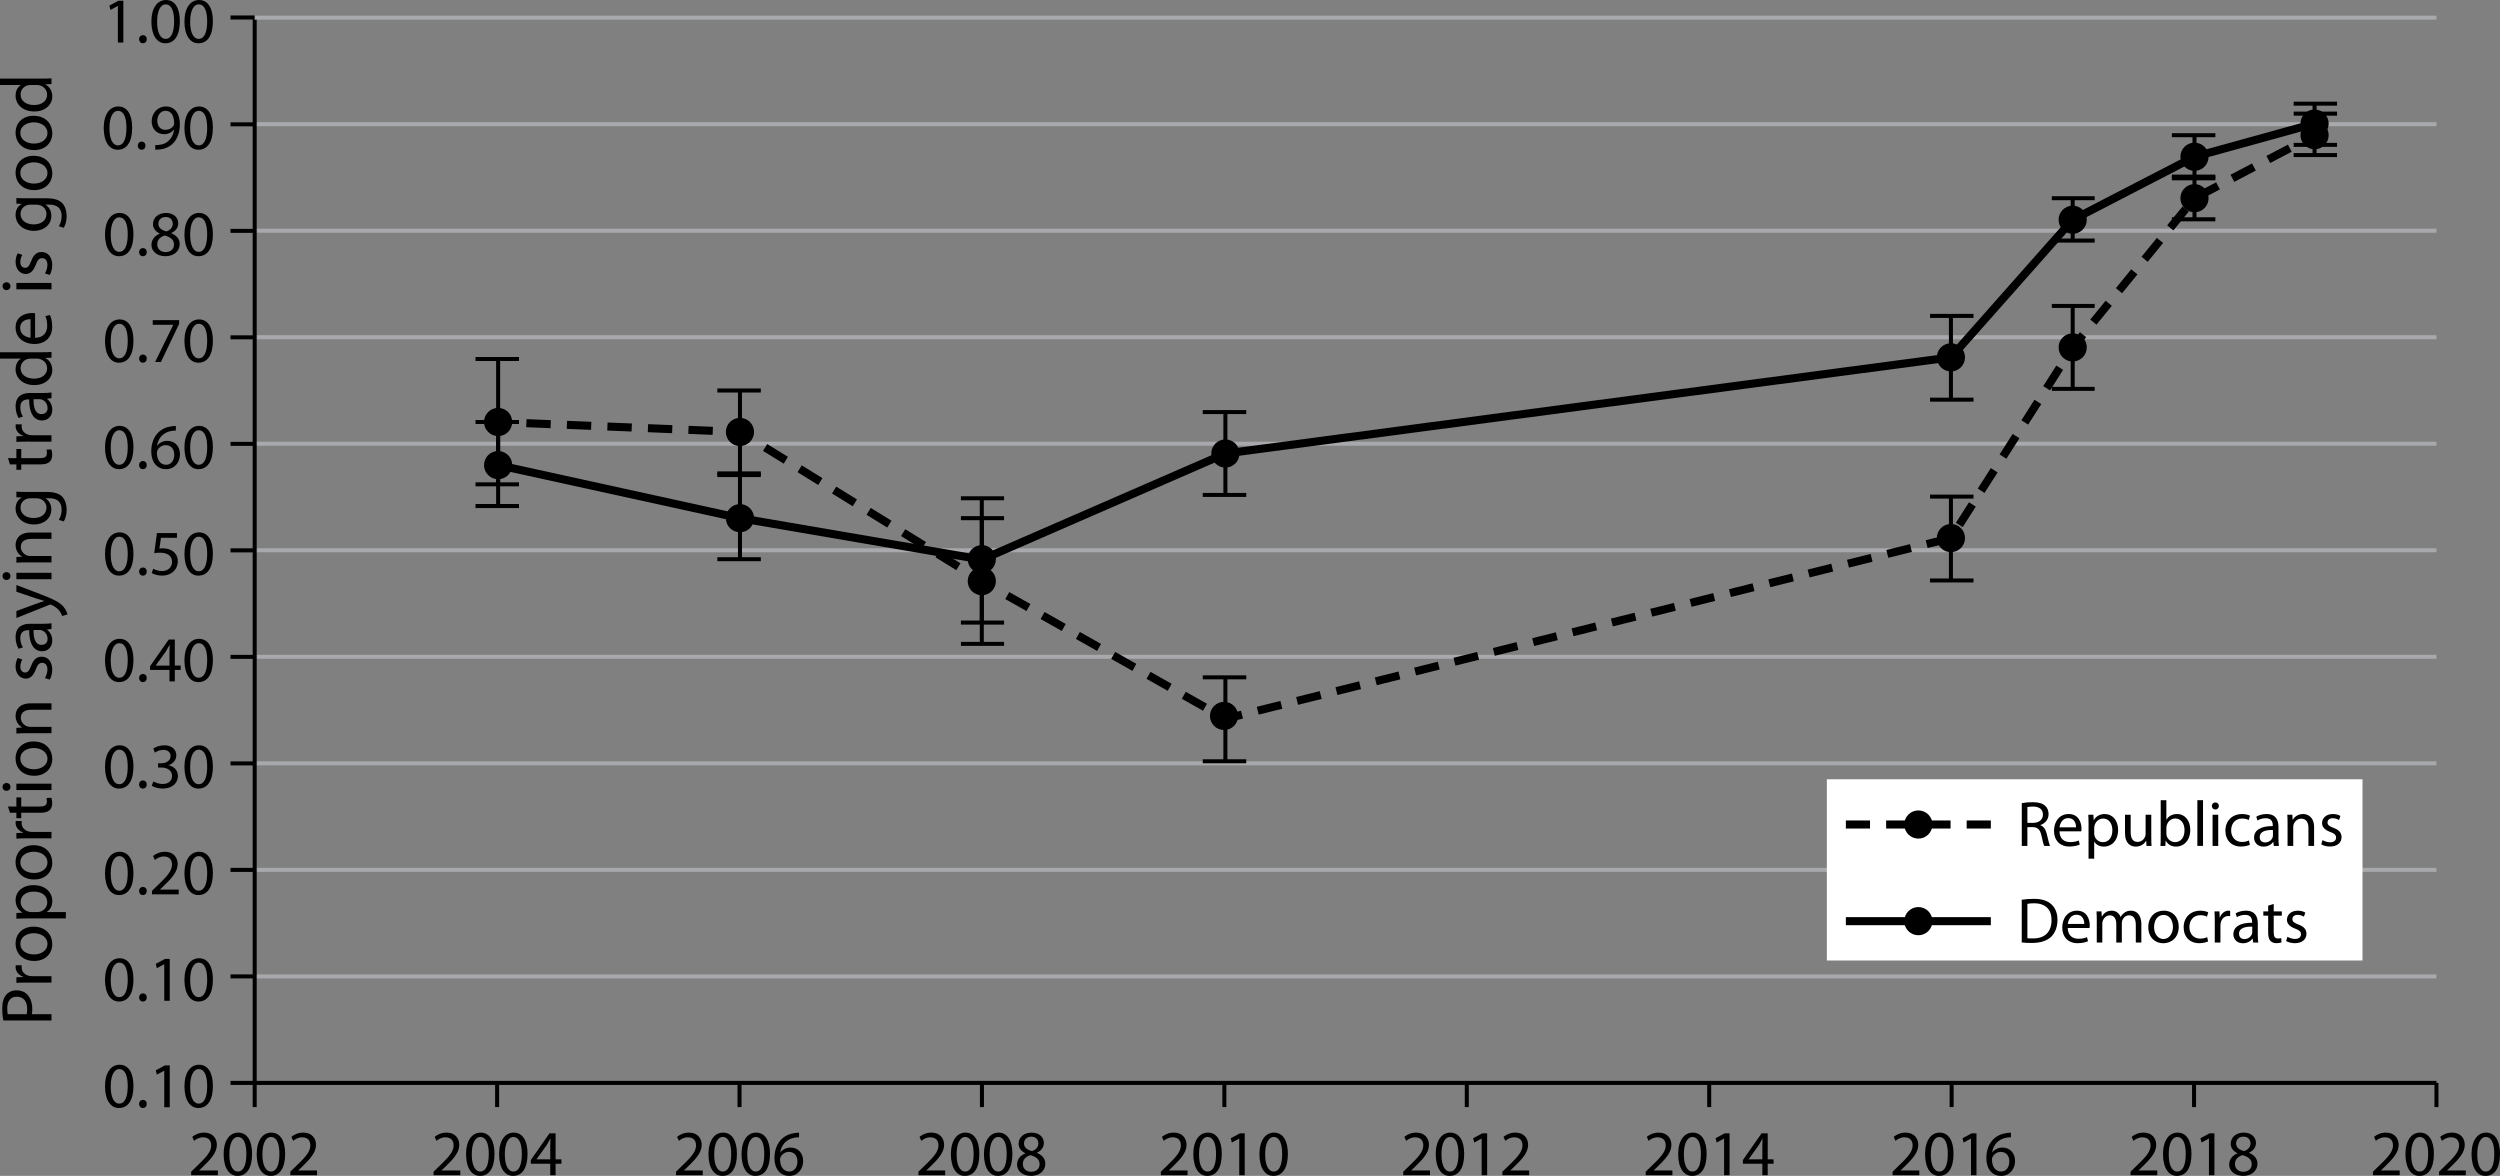 <svg xmlns="http://www.w3.org/2000/svg" xmlns:xlink="http://www.w3.org/1999/xlink" version="1.1" x="0px" y="0px" width="310.41px" height="146.003px" viewBox="0 0 310.41 146.003" enable-background="new 0 0 310.41 146.003" xml:space="preserve">
<rect x="0" y="0" width="310.41" height="146.003" fill="#808080" stroke="none"/>
<g id="wide" display="none">
</g>
<g id="text_column">
</g>
<g id="art">
	
		<line fill="none" stroke="#A7A9AC" stroke-width="0.5" stroke-linejoin="round" stroke-miterlimit="10" x1="31.546" y1="108.005" x2="302.521" y2="108.005"/>
	<rect x="226.829" y="96.759" fill="#FFFFFF" width="66.508" height="22.5"/>
	<g>
		<path d="M0.405,126.707c-0.072-0.378-0.126-0.873-0.126-1.503c0-0.774,0.18-1.342,0.504-1.702    c0.288-0.332,0.729-0.539,1.261-0.539c0.549,0,0.981,0.162,1.296,0.477c0.441,0.414,0.666,1.09,0.666,1.854    c0,0.233-0.009,0.45-0.054,0.63h2.44v0.783H0.405z M3.313,125.924c0.045-0.171,0.063-0.387,0.063-0.648    c0-0.945-0.459-1.521-1.287-1.521c-0.801,0-1.188,0.568-1.188,1.432c0,0.342,0.027,0.604,0.063,0.738H3.313z"/>
		<path d="M3.394,122c-0.513,0-0.954,0.01-1.359,0.037v-0.693l0.855-0.037v-0.026c-0.585-0.198-0.955-0.685-0.955-1.216    c0-0.08,0.009-0.144,0.018-0.216h0.748c-0.009,0.081-0.018,0.162-0.018,0.271c0,0.559,0.423,0.954,1.008,1.062    c0.117,0.018,0.243,0.027,0.369,0.027h2.332V122H3.394z"/>
		<path d="M6.491,117.23c0,1.17-0.864,2.088-2.242,2.088c-1.458,0-2.314-0.963-2.314-2.16c0-1.252,0.91-2.098,2.233-2.098    c1.621,0,2.323,1.125,2.323,2.16V117.23z M5.897,117.193c0-0.756-0.711-1.322-1.702-1.322c-0.738,0-1.666,0.369-1.666,1.305    c0,0.928,0.864,1.332,1.693,1.332c0.954,0,1.674-0.539,1.674-1.305V117.193z"/>
		<path d="M3.457,114.035c-0.558,0-1.008,0.01-1.422,0.037v-0.712l0.748-0.045v-0.019c-0.541-0.314-0.847-0.837-0.847-1.539    c0-1.062,0.892-1.854,2.215-1.854c1.566,0,2.341,0.964,2.341,1.98c0,0.585-0.252,1.081-0.684,1.342v0.019h2.368v0.791H3.457z     M4.619,113.244c0.108,0,0.225-0.01,0.324-0.037c0.549-0.135,0.927-0.621,0.927-1.179c0-0.837-0.685-1.323-1.684-1.323    c-0.874,0-1.621,0.449-1.621,1.287c0,0.54,0.378,1.053,0.981,1.206c0.099,0.019,0.216,0.046,0.315,0.046H4.619z"/>
		<path d="M6.491,107.114c0,1.171-0.864,2.089-2.242,2.089c-1.458,0-2.314-0.963-2.314-2.161c0-1.251,0.91-2.098,2.233-2.098    c1.621,0,2.323,1.126,2.323,2.161V107.114z M5.897,107.078c0-0.756-0.711-1.323-1.702-1.323c-0.738,0-1.666,0.369-1.666,1.306    c0,0.927,0.864,1.332,1.693,1.332c0.954,0,1.674-0.54,1.674-1.305V107.078z"/>
		<path d="M3.394,104.091c-0.513,0-0.954,0.009-1.359,0.036v-0.693l0.855-0.036v-0.027c-0.585-0.198-0.955-0.684-0.955-1.215    c0-0.081,0.009-0.144,0.018-0.216h0.748c-0.009,0.081-0.018,0.162-0.018,0.27c0,0.558,0.423,0.954,1.008,1.062    c0.117,0.018,0.243,0.027,0.369,0.027h2.332v0.792H3.394z"/>
		<path d="M0.99,100.14h1.044v-1.134h0.604v1.134h2.34c0.541,0,0.846-0.153,0.846-0.594c0-0.216-0.018-0.342-0.054-0.459    l0.603-0.036c0.054,0.153,0.108,0.396,0.108,0.702c0,0.369-0.126,0.666-0.333,0.855c-0.243,0.216-0.63,0.306-1.143,0.306H2.638    v0.675H2.035v-0.675H1.233L0.99,100.14z"/>
		<path d="M1.296,97.719c0,0.288-0.225,0.477-0.486,0.477c-0.279,0-0.495-0.198-0.495-0.495c0-0.288,0.216-0.486,0.495-0.486    c0.261,0,0.486,0.189,0.486,0.495V97.719z M6.392,98.097H2.035v-0.792h4.357V98.097z"/>
		<path d="M6.491,94.235c0,1.17-0.864,2.088-2.242,2.088c-1.458,0-2.314-0.963-2.314-2.161c0-1.251,0.91-2.098,2.233-2.098    c1.621,0,2.323,1.125,2.323,2.161V94.235z M5.897,94.199c0-0.756-0.711-1.323-1.702-1.323c-0.738,0-1.666,0.369-1.666,1.305    c0,0.927,0.864,1.333,1.693,1.333c0.954,0,1.674-0.54,1.674-1.305V94.199z"/>
		<path d="M3.214,91.041c-0.459,0-0.819,0.009-1.18,0.036v-0.702l0.711-0.045v-0.018c-0.405-0.216-0.811-0.72-0.811-1.44    c0-0.604,0.36-1.54,1.855-1.54h2.602v0.792H3.88c-0.702,0-1.296,0.261-1.296,1.008c0,0.513,0.369,0.918,0.81,1.062    c0.099,0.036,0.243,0.054,0.369,0.054h2.629v0.792H3.214z"/>
		<path d="M5.582,84.192c0.144-0.243,0.306-0.657,0.306-1.053c0-0.567-0.279-0.837-0.648-0.837c-0.378,0-0.576,0.225-0.792,0.801    c-0.288,0.792-0.72,1.162-1.233,1.162c-0.703,0-1.279-0.576-1.279-1.503c0-0.441,0.117-0.828,0.271-1.062l0.567,0.189    c-0.099,0.171-0.252,0.486-0.252,0.892c0,0.468,0.27,0.72,0.594,0.72c0.36,0,0.522-0.252,0.747-0.819    c0.279-0.747,0.657-1.144,1.306-1.144c0.774,0,1.314,0.604,1.314,1.621c0,0.477-0.126,0.918-0.306,1.224L5.582,84.192z"/>
		<path d="M5.348,77.45c0.378,0,0.748-0.018,1.044-0.063v0.711L5.843,78.17v0.027c0.342,0.234,0.648,0.711,0.648,1.333    c0,0.882-0.621,1.333-1.251,1.333c-1.053,0-1.629-0.937-1.621-2.62h-0.09c-0.36,0-1.018,0.099-1.008,0.99    c0,0.415,0.117,0.837,0.324,1.144l-0.531,0.18c-0.225-0.36-0.378-0.891-0.378-1.44c0-1.341,0.91-1.666,1.783-1.666H5.348z     M4.168,78.225C4.15,79.089,4.304,80.07,5.15,80.07c0.522,0,0.756-0.342,0.756-0.738c0-0.576-0.36-0.945-0.729-1.071    c-0.081-0.027-0.171-0.036-0.252-0.036H4.168z"/>
		<path d="M2.035,75.867l2.575-0.945c0.288-0.108,0.63-0.216,0.892-0.288v-0.018c-0.261-0.081-0.594-0.171-0.909-0.279l-2.557-0.864    v-0.837l3.106,1.188c1.495,0.567,2.251,0.954,2.728,1.494c0.333,0.396,0.468,0.774,0.504,0.973l-0.657,0.198    c-0.063-0.198-0.189-0.459-0.387-0.693c-0.171-0.216-0.477-0.478-0.882-0.667c-0.081-0.036-0.144-0.063-0.189-0.063    c-0.045,0-0.108,0.018-0.207,0.063l-4.015,1.603V75.867z"/>
		<path d="M1.296,71.538c0,0.288-0.225,0.477-0.486,0.477c-0.279,0-0.495-0.198-0.495-0.495c0-0.288,0.216-0.486,0.495-0.486    c0.261,0,0.486,0.189,0.486,0.495V71.538z M6.392,71.916H2.035v-0.792h4.357V71.916z"/>
		<path d="M3.214,69.828c-0.459,0-0.819,0.009-1.18,0.036v-0.702l0.711-0.045v-0.018c-0.405-0.216-0.811-0.72-0.811-1.44    c0-0.604,0.36-1.54,1.855-1.54h2.602v0.792H3.88c-0.702,0-1.296,0.261-1.296,1.008c0,0.513,0.369,0.918,0.81,1.062    c0.099,0.036,0.243,0.054,0.369,0.054h2.629v0.792H3.214z"/>
		<path d="M5.753,61.079c1.008,0,1.611,0.207,1.999,0.621c0.387,0.432,0.522,1.044,0.522,1.594c0,0.522-0.126,1.098-0.36,1.449    l-0.612-0.198c0.189-0.288,0.351-0.738,0.351-1.278c0-0.81-0.423-1.404-1.53-1.404H5.645v0.018    c0.405,0.234,0.729,0.711,0.729,1.386c0,1.081-0.918,1.854-2.134,1.854c-1.476,0-2.305-0.963-2.305-1.971    c0-0.756,0.387-1.162,0.756-1.36v-0.018l-0.657-0.027v-0.702c0.306,0.027,0.667,0.036,1.188,0.036H5.753z M3.745,61.871    c-0.126,0-0.243,0.009-0.351,0.045c-0.468,0.144-0.846,0.522-0.846,1.107c0,0.756,0.639,1.296,1.657,1.296    c0.846,0,1.566-0.441,1.566-1.287c0-0.495-0.306-0.937-0.819-1.098c-0.126-0.045-0.279-0.063-0.423-0.063H3.745z"/>
		<path d="M0.99,56.886h1.044v-1.134h0.604v1.134h2.34c0.541,0,0.846-0.153,0.846-0.594c0-0.216-0.018-0.342-0.054-0.459    l0.603-0.036c0.054,0.153,0.108,0.396,0.108,0.702c0,0.369-0.126,0.666-0.333,0.855c-0.243,0.216-0.63,0.306-1.143,0.306H2.638    v0.675H2.035V57.66H1.233L0.99,56.886z"/>
		<path d="M3.394,54.834c-0.513,0-0.954,0.009-1.359,0.036v-0.693l0.855-0.036v-0.027c-0.585-0.198-0.955-0.684-0.955-1.215    c0-0.081,0.009-0.144,0.018-0.216h0.748c-0.009,0.081-0.018,0.162-0.018,0.271c0,0.558,0.423,0.954,1.008,1.062    c0.117,0.018,0.243,0.027,0.369,0.027h2.332v0.792H3.394z"/>
		<path d="M5.348,48.795c0.378,0,0.748-0.018,1.044-0.063v0.711l-0.549,0.072v0.027c0.342,0.234,0.648,0.711,0.648,1.333    c0,0.882-0.621,1.333-1.251,1.333c-1.053,0-1.629-0.937-1.621-2.62h-0.09c-0.36,0-1.018,0.099-1.008,0.99    c0,0.415,0.117,0.837,0.324,1.144l-0.531,0.18c-0.225-0.36-0.378-0.891-0.378-1.44c0-1.341,0.91-1.666,1.783-1.666H5.348z     M4.168,49.569c-0.018,0.864,0.135,1.845,0.981,1.845c0.522,0,0.756-0.342,0.756-0.738c0-0.576-0.36-0.945-0.729-1.071    c-0.081-0.027-0.171-0.036-0.252-0.036H4.168z"/>
		<path d="M0,43.736h5.267c0.387,0,0.829-0.009,1.125-0.036v0.711l-0.756,0.036v0.018c0.486,0.243,0.855,0.765,0.855,1.476    c0,1.054-0.892,1.873-2.215,1.873c-1.458,0.009-2.341-0.9-2.341-1.954c0-0.675,0.315-1.125,0.657-1.314v-0.018H0V43.736z     M3.808,44.529c-0.108,0-0.234,0.009-0.342,0.036c-0.495,0.117-0.909,0.549-0.909,1.144c0,0.819,0.72,1.305,1.674,1.305    c0.891,0,1.621-0.441,1.621-1.287c0-0.531-0.36-1.018-0.955-1.162c-0.099-0.027-0.207-0.036-0.333-0.036H3.808z"/>
		<path d="M4.357,41.946c1.062-0.018,1.503-0.693,1.503-1.485c0-0.567-0.099-0.918-0.225-1.207l0.567-0.144    c0.126,0.279,0.279,0.766,0.279,1.458c0,1.333-0.891,2.143-2.196,2.143c-1.314,0-2.35-0.783-2.35-2.052    c0-1.423,1.251-1.792,2.053-1.792c0.162,0,0.279,0.009,0.369,0.027V41.946z M3.791,39.633c-0.504-0.009-1.288,0.207-1.288,1.089    c0,0.81,0.738,1.152,1.288,1.215V39.633z"/>
		<path d="M1.296,35.548c0,0.288-0.225,0.477-0.486,0.477c-0.279,0-0.495-0.198-0.495-0.495c0-0.288,0.216-0.486,0.495-0.486    c0.261,0,0.486,0.189,0.486,0.495V35.548z M6.392,35.926H2.035v-0.792h4.357V35.926z"/>
		<path d="M5.582,33.946c0.144-0.243,0.306-0.657,0.306-1.053c0-0.567-0.279-0.837-0.648-0.837c-0.378,0-0.576,0.225-0.792,0.801    c-0.288,0.792-0.72,1.162-1.233,1.162c-0.703,0-1.279-0.576-1.279-1.503c0-0.441,0.117-0.828,0.271-1.062l0.567,0.189    c-0.099,0.171-0.252,0.486-0.252,0.892c0,0.468,0.27,0.72,0.594,0.72c0.36,0,0.522-0.252,0.747-0.819    c0.279-0.747,0.657-1.144,1.306-1.144c0.774,0,1.314,0.604,1.314,1.621c0,0.477-0.126,0.918-0.306,1.224L5.582,33.946z"/>
		<path d="M5.753,24.621c1.008,0,1.611,0.207,1.999,0.621c0.387,0.432,0.522,1.044,0.522,1.594c0,0.522-0.126,1.098-0.36,1.449    l-0.612-0.198c0.189-0.288,0.351-0.738,0.351-1.278c0-0.81-0.423-1.404-1.53-1.404H5.645v0.018    c0.405,0.234,0.729,0.711,0.729,1.386c0,1.081-0.918,1.854-2.134,1.854c-1.476,0-2.305-0.963-2.305-1.971    c0-0.756,0.387-1.162,0.756-1.36v-0.018l-0.657-0.027v-0.702c0.306,0.027,0.667,0.036,1.188,0.036H5.753z M3.745,25.413    c-0.126,0-0.243,0.009-0.351,0.045c-0.468,0.144-0.846,0.522-0.846,1.107c0,0.756,0.639,1.296,1.657,1.296    c0.846,0,1.566-0.441,1.566-1.287c0-0.495-0.306-0.937-0.819-1.098c-0.126-0.045-0.279-0.063-0.423-0.063H3.745z"/>
		<path d="M6.491,21.517c0,1.17-0.864,2.088-2.242,2.088c-1.458,0-2.314-0.963-2.314-2.161c0-1.251,0.91-2.098,2.233-2.098    c1.621,0,2.323,1.125,2.323,2.161V21.517z M5.897,21.48c0-0.756-0.711-1.323-1.702-1.323c-0.738,0-1.666,0.369-1.666,1.305    c0,0.927,0.864,1.333,1.693,1.333c0.954,0,1.674-0.54,1.674-1.305V21.48z"/>
		<path d="M6.491,16.549c0,1.17-0.864,2.088-2.242,2.088c-1.458,0-2.314-0.963-2.314-2.161c0-1.251,0.91-2.098,2.233-2.098    c1.621,0,2.323,1.125,2.323,2.161V16.549z M5.897,16.513c0-0.756-0.711-1.323-1.702-1.323c-0.738,0-1.666,0.369-1.666,1.305    c0,0.927,0.864,1.333,1.693,1.333c0.954,0,1.674-0.54,1.674-1.305V16.513z"/>
		<path d="M0,9.762h5.267c0.387,0,0.829-0.009,1.125-0.036v0.711l-0.756,0.036v0.018c0.486,0.243,0.855,0.765,0.855,1.476    c0,1.054-0.892,1.873-2.215,1.873c-1.458,0.009-2.341-0.9-2.341-1.954c0-0.675,0.315-1.125,0.657-1.314v-0.018H0V9.762z     M3.808,10.554c-0.108,0-0.234,0.009-0.342,0.036c-0.495,0.117-0.909,0.549-0.909,1.144c0,0.819,0.72,1.305,1.674,1.305    c0.891,0,1.621-0.441,1.621-1.287c0-0.531-0.36-1.018-0.955-1.162c-0.099-0.027-0.207-0.036-0.333-0.036H3.808z"/>
	</g>
	
		<line fill="none" stroke="#A7A9AC" stroke-width="0.5" stroke-linejoin="round" stroke-miterlimit="10" x1="31.546" y1="15.418" x2="302.521" y2="15.418"/>
	
		<line fill="none" stroke="#A7A9AC" stroke-width="0.5" stroke-linejoin="round" stroke-miterlimit="10" x1="31.546" y1="28.645" x2="302.521" y2="28.645"/>
	
		<line fill="none" stroke="#A7A9AC" stroke-width="0.5" stroke-linejoin="round" stroke-miterlimit="10" x1="31.546" y1="41.872" x2="302.521" y2="41.872"/>
	
		<line fill="none" stroke="#A7A9AC" stroke-width="0.5" stroke-linejoin="round" stroke-miterlimit="10" x1="31.546" y1="55.098" x2="302.521" y2="55.098"/>
	
		<line fill="none" stroke="#A7A9AC" stroke-width="0.5" stroke-linejoin="round" stroke-miterlimit="10" x1="31.546" y1="68.325" x2="302.521" y2="68.325"/>
	
		<line fill="none" stroke="#A7A9AC" stroke-width="0.5" stroke-linejoin="round" stroke-miterlimit="10" x1="31.546" y1="81.552" x2="302.521" y2="81.552"/>
	
		<line fill="none" stroke="#A7A9AC" stroke-width="0.5" stroke-linejoin="round" stroke-miterlimit="10" x1="31.546" y1="94.778" x2="302.521" y2="94.778"/>
	
		<line fill="none" stroke="#A7A9AC" stroke-width="0.5" stroke-linejoin="round" stroke-miterlimit="10" x1="31.546" y1="121.231" x2="302.521" y2="121.231"/>
	
		<line fill="none" stroke="#000000" stroke-width="0.5" stroke-linejoin="round" stroke-miterlimit="10" x1="31.623" y1="134.458" x2="302.521" y2="134.458"/>
	<g>
		<path d="M14.636,0.744h-0.016l-0.904,0.487l-0.136-0.536l1.135-0.607h0.6v5.197h-0.68V0.744z"/>
		<path d="M17.733,5.373c-0.271,0-0.464-0.216-0.464-0.504c0-0.287,0.2-0.504,0.48-0.504s0.472,0.208,0.472,0.504    c0,0.288-0.192,0.504-0.479,0.504H17.733z"/>
		<path d="M20.524,5.373c-1.015,0-1.711-0.951-1.727-2.671C18.797,0.951,19.557,0,20.612,0c1.087,0,1.719,0.976,1.719,2.631    c0,1.767-0.664,2.742-1.799,2.742H20.524z M20.564,4.829c0.712,0,1.056-0.839,1.056-2.167c0-1.279-0.32-2.118-1.056-2.118    c-0.64,0-1.055,0.815-1.055,2.118c-0.016,1.352,0.4,2.167,1.047,2.167H20.564z"/>
		<path d="M24.628,5.373c-1.016,0-1.711-0.951-1.728-2.671c0-1.751,0.76-2.702,1.815-2.702c1.087,0,1.719,0.976,1.719,2.631    c0,1.767-0.664,2.742-1.799,2.742H24.628z M24.668,4.829c0.712,0,1.056-0.839,1.056-2.167c0-1.279-0.32-2.118-1.056-2.118    c-0.64,0-1.055,0.815-1.055,2.118c-0.016,1.352,0.4,2.167,1.047,2.167H24.668z"/>
		<path d="M14.605,18.593c-1.016,0-1.711-0.951-1.728-2.671c0-1.751,0.76-2.702,1.815-2.702c1.087,0,1.719,0.976,1.719,2.631    c0,1.767-0.664,2.742-1.799,2.742H14.605z M14.645,18.049c0.712,0,1.056-0.839,1.056-2.166c0-1.279-0.32-2.119-1.056-2.119    c-0.64,0-1.055,0.815-1.055,2.119c-0.016,1.351,0.4,2.166,1.047,2.166H14.645z"/>
		<path d="M17.573,18.593c-0.272,0-0.463-0.216-0.463-0.504s0.2-0.504,0.479-0.504s0.472,0.208,0.472,0.504    c0,0.288-0.192,0.504-0.479,0.504H17.573z"/>
		<path d="M19.277,18.009c0.152,0.009,0.328,0,0.568-0.031c0.408-0.048,0.792-0.216,1.087-0.496    c0.344-0.319,0.591-0.768,0.688-1.383h-0.024c-0.288,0.352-0.704,0.56-1.231,0.56c-0.936,0-1.535-0.704-1.535-1.6    c0-0.976,0.72-1.839,1.783-1.839s1.719,0.855,1.719,2.19c0,1.144-0.384,1.943-0.896,2.439c-0.399,0.384-0.951,0.631-1.511,0.695    c-0.256,0.032-0.488,0.048-0.647,0.04V18.009z M20.549,13.756c-0.592,0-1.016,0.527-1.016,1.263c0,0.647,0.392,1.104,1,1.104    c0.472,0,0.839-0.231,1.031-0.544c0.032-0.063,0.056-0.144,0.056-0.256c0.008-0.896-0.328-1.566-1.063-1.566H20.549z"/>
		<path d="M24.628,18.593c-1.016,0-1.711-0.951-1.728-2.671c0-1.751,0.76-2.702,1.815-2.702c1.087,0,1.719,0.976,1.719,2.631    c0,1.767-0.664,2.742-1.799,2.742H24.628z M24.668,18.049c0.712,0,1.056-0.839,1.056-2.166c0-1.279-0.32-2.119-1.056-2.119    c-0.64,0-1.055,0.815-1.055,2.119c-0.016,1.351,0.4,2.166,1.047,2.166H24.668z"/>
		<path d="M14.764,31.813c-1.015,0-1.711-0.951-1.727-2.671c0-1.751,0.759-2.702,1.815-2.702c1.087,0,1.719,0.976,1.719,2.631    c0,1.767-0.664,2.742-1.799,2.742H14.764z M14.804,31.27c0.712,0,1.056-0.839,1.056-2.166c0-1.279-0.32-2.119-1.056-2.119    c-0.64,0-1.055,0.815-1.055,2.119c-0.016,1.351,0.4,2.166,1.047,2.166H14.804z"/>
		<path d="M17.733,31.813c-0.271,0-0.464-0.216-0.464-0.504s0.2-0.504,0.48-0.504s0.472,0.208,0.472,0.504    c0,0.288-0.192,0.504-0.479,0.504H17.733z"/>
		<path d="M20.612,26.44c1.007,0,1.519,0.624,1.519,1.279c0,0.439-0.224,0.92-0.864,1.216v0.023c0.648,0.256,1.047,0.72,1.047,1.344    c0,0.911-0.775,1.511-1.767,1.511c-1.087,0-1.743-0.64-1.743-1.399c0-0.655,0.392-1.127,1.023-1.399v-0.023    c-0.584-0.272-0.832-0.72-0.832-1.167c0-0.824,0.696-1.384,1.607-1.384H20.612z M20.564,31.302c0.632,0,1.04-0.392,1.04-0.928    c0-0.623-0.44-0.936-1.143-1.135c-0.608,0.176-0.936,0.583-0.936,1.079c-0.024,0.52,0.375,0.983,1.031,0.983H20.564z     M20.572,26.944c-0.584,0-0.904,0.384-0.904,0.831c-0.008,0.521,0.392,0.8,0.992,0.96c0.448-0.152,0.792-0.472,0.792-0.943    c0-0.416-0.248-0.848-0.872-0.848H20.572z"/>
		<path d="M24.628,31.813c-1.016,0-1.711-0.951-1.728-2.671c0-1.751,0.76-2.702,1.815-2.702c1.087,0,1.719,0.976,1.719,2.631    c0,1.767-0.664,2.742-1.799,2.742H24.628z M24.668,31.27c0.712,0,1.056-0.839,1.056-2.166c0-1.279-0.32-2.119-1.056-2.119    c-0.64,0-1.055,0.815-1.055,2.119c-0.016,1.351,0.4,2.166,1.047,2.166H24.668z"/>
		<path d="M14.764,45.033c-1.015,0-1.711-0.951-1.727-2.671c0-1.751,0.759-2.702,1.815-2.702c1.087,0,1.719,0.976,1.719,2.631    c0,1.767-0.664,2.742-1.799,2.742H14.764z M14.804,44.489c0.712,0,1.056-0.839,1.056-2.167c0-1.279-0.32-2.118-1.056-2.118    c-0.64,0-1.055,0.815-1.055,2.118c-0.016,1.352,0.4,2.167,1.047,2.167H14.804z"/>
		<path d="M17.733,45.033c-0.271,0-0.464-0.216-0.464-0.504c0-0.287,0.2-0.504,0.48-0.504s0.472,0.208,0.472,0.504    c0,0.288-0.192,0.504-0.479,0.504H17.733z"/>
		<path d="M22.243,39.748v0.464l-2.263,4.733h-0.72l2.247-4.598v-0.016h-2.543v-0.584H22.243z"/>
		<path d="M24.628,45.033c-1.016,0-1.711-0.951-1.728-2.671c0-1.751,0.76-2.702,1.815-2.702c1.087,0,1.719,0.976,1.719,2.631    c0,1.767-0.664,2.742-1.799,2.742H24.628z M24.668,44.489c0.712,0,1.056-0.839,1.056-2.167c0-1.279-0.32-2.118-1.056-2.118    c-0.64,0-1.055,0.815-1.055,2.118c-0.016,1.352,0.4,2.167,1.047,2.167H24.668z"/>
		<path d="M14.764,58.253c-1.015,0-1.711-0.951-1.727-2.671c0-1.751,0.759-2.702,1.815-2.702c1.087,0,1.719,0.976,1.719,2.631    c0,1.767-0.664,2.742-1.799,2.742H14.764z M14.804,57.709c0.712,0,1.056-0.839,1.056-2.166c0-1.279-0.32-2.119-1.056-2.119    c-0.64,0-1.055,0.815-1.055,2.119c-0.016,1.351,0.4,2.166,1.047,2.166H14.804z"/>
		<path d="M17.733,58.253c-0.271,0-0.464-0.216-0.464-0.504s0.2-0.504,0.48-0.504s0.472,0.208,0.472,0.504    c0,0.288-0.192,0.504-0.479,0.504H17.733z"/>
		<path d="M21.835,53.464c-0.144-0.008-0.328,0.008-0.528,0.04c-1.111,0.176-1.687,0.976-1.807,1.839h0.016    c0.248-0.336,0.688-0.607,1.263-0.607c0.92,0,1.567,0.671,1.567,1.679c0,0.959-0.647,1.839-1.735,1.839    c-1.104,0-1.831-0.863-1.831-2.215c0-1.023,0.36-1.831,0.879-2.343c0.432-0.424,1.007-0.688,1.663-0.768    c0.208-0.032,0.384-0.04,0.512-0.04V53.464z M20.628,57.709c0.6,0,1.008-0.504,1.008-1.247s-0.424-1.191-1.072-1.191    c-0.424,0-0.823,0.256-1.015,0.64c-0.04,0.08-0.072,0.176-0.072,0.304c0.008,0.855,0.408,1.495,1.144,1.495H20.628z"/>
		<path d="M24.628,58.253c-1.016,0-1.711-0.951-1.728-2.671c0-1.751,0.76-2.702,1.815-2.702c1.087,0,1.719,0.976,1.719,2.631    c0,1.767-0.664,2.742-1.799,2.742H24.628z M24.668,57.709c0.712,0,1.056-0.839,1.056-2.166c0-1.279-0.32-2.119-1.056-2.119    c-0.64,0-1.055,0.815-1.055,2.119c-0.016,1.351,0.4,2.166,1.047,2.166H24.668z"/>
		<path d="M14.764,71.473c-1.015,0-1.711-0.951-1.727-2.671c0-1.751,0.759-2.702,1.815-2.702c1.087,0,1.719,0.976,1.719,2.631    c0,1.767-0.664,2.742-1.799,2.742H14.764z M14.804,70.929c0.712,0,1.056-0.839,1.056-2.167c0-1.279-0.32-2.118-1.056-2.118    c-0.64,0-1.055,0.815-1.055,2.118c-0.016,1.352,0.4,2.167,1.047,2.167H14.804z"/>
		<path d="M17.733,71.473c-0.271,0-0.464-0.216-0.464-0.504c0-0.287,0.2-0.504,0.48-0.504s0.472,0.208,0.472,0.504    c0,0.288-0.192,0.504-0.479,0.504H17.733z"/>
		<path d="M21.971,66.779h-1.983l-0.2,1.335c0.12-0.016,0.232-0.031,0.424-0.031c0.408,0,0.799,0.088,1.119,0.279    c0.408,0.224,0.744,0.68,0.744,1.335c0,1.016-0.808,1.775-1.935,1.775c-0.567,0-1.039-0.16-1.295-0.319l0.176-0.536    c0.216,0.128,0.64,0.288,1.119,0.288c0.656,0,1.231-0.432,1.224-1.136c0-0.663-0.456-1.144-1.487-1.144    c-0.304,0-0.536,0.024-0.728,0.057l0.336-2.495h2.486V66.779z"/>
		<path d="M24.628,71.473c-1.016,0-1.711-0.951-1.728-2.671c0-1.751,0.76-2.702,1.815-2.702c1.087,0,1.719,0.976,1.719,2.631    c0,1.767-0.664,2.742-1.799,2.742H24.628z M24.668,70.929c0.712,0,1.056-0.839,1.056-2.167c0-1.279-0.32-2.118-1.056-2.118    c-0.64,0-1.055,0.815-1.055,2.118c-0.016,1.352,0.4,2.167,1.047,2.167H24.668z"/>
		<path d="M14.764,84.693c-1.015,0-1.711-0.951-1.727-2.671c0-1.751,0.759-2.702,1.815-2.702c1.087,0,1.719,0.976,1.719,2.631    c0,1.767-0.664,2.742-1.799,2.742H14.764z M14.804,84.149c0.712,0,1.056-0.839,1.056-2.167c0-1.279-0.32-2.118-1.056-2.118    c-0.64,0-1.055,0.815-1.055,2.118c-0.016,1.352,0.4,2.167,1.047,2.167H14.804z"/>
		<path d="M17.733,84.693c-0.271,0-0.464-0.216-0.464-0.504c0-0.287,0.2-0.504,0.48-0.504s0.472,0.208,0.472,0.504    c0,0.288-0.192,0.504-0.479,0.504H17.733z"/>
		<path d="M21.044,84.605v-1.423h-2.415v-0.456l2.318-3.318h0.76v3.23h0.728v0.544h-0.728v1.423H21.044z M21.044,82.639v-1.735    c0-0.271,0.008-0.544,0.024-0.815h-0.024c-0.16,0.304-0.288,0.527-0.432,0.768l-1.271,1.768v0.016H21.044z"/>
		<path d="M24.628,84.693c-1.016,0-1.711-0.951-1.728-2.671c0-1.751,0.76-2.702,1.815-2.702c1.087,0,1.719,0.976,1.719,2.631    c0,1.767-0.664,2.742-1.799,2.742H24.628z M24.668,84.149c0.712,0,1.056-0.839,1.056-2.167c0-1.279-0.32-2.118-1.056-2.118    c-0.64,0-1.055,0.815-1.055,2.118c-0.016,1.352,0.4,2.167,1.047,2.167H24.668z"/>
		<path d="M14.764,97.913c-1.015,0-1.711-0.951-1.727-2.671c0-1.751,0.759-2.702,1.815-2.702c1.087,0,1.719,0.976,1.719,2.631    c0,1.767-0.664,2.742-1.799,2.742H14.764z M14.804,97.369c0.712,0,1.056-0.839,1.056-2.166c0-1.279-0.32-2.119-1.056-2.119    c-0.64,0-1.055,0.815-1.055,2.119c-0.016,1.351,0.4,2.166,1.047,2.166H14.804z"/>
		<path d="M17.733,97.913c-0.271,0-0.464-0.216-0.464-0.504s0.2-0.504,0.48-0.504s0.472,0.208,0.472,0.504    c0,0.288-0.192,0.504-0.479,0.504H17.733z"/>
		<path d="M19.037,97.025c0.2,0.12,0.656,0.32,1.151,0.32c0.896,0,1.183-0.568,1.175-1.008c-0.008-0.728-0.664-1.039-1.343-1.039    h-0.392v-0.528h0.392c0.512,0,1.159-0.264,1.159-0.879c0-0.416-0.264-0.784-0.912-0.784c-0.416,0-0.815,0.185-1.039,0.344    l-0.192-0.512c0.28-0.199,0.808-0.399,1.367-0.399c1.023,0,1.487,0.607,1.487,1.239c0,0.544-0.328,1-0.959,1.231v0.016    c0.64,0.12,1.159,0.6,1.159,1.327c0,0.832-0.656,1.56-1.895,1.56c-0.583,0-1.095-0.184-1.351-0.352L19.037,97.025z"/>
		<path d="M24.628,97.913c-1.016,0-1.711-0.951-1.728-2.671c0-1.751,0.76-2.702,1.815-2.702c1.087,0,1.719,0.976,1.719,2.631    c0,1.767-0.664,2.742-1.799,2.742H24.628z M24.668,97.369c0.712,0,1.056-0.839,1.056-2.166c0-1.279-0.32-2.119-1.056-2.119    c-0.64,0-1.055,0.815-1.055,2.119c-0.016,1.351,0.4,2.166,1.047,2.166H24.668z"/>
		<path d="M14.764,111.133c-1.015,0-1.711-0.951-1.727-2.671c0-1.751,0.759-2.702,1.815-2.702c1.087,0,1.719,0.976,1.719,2.631    c0,1.767-0.664,2.742-1.799,2.742H14.764z M14.804,110.589c0.712,0,1.056-0.839,1.056-2.167c0-1.279-0.32-2.118-1.056-2.118    c-0.64,0-1.055,0.815-1.055,2.118c-0.016,1.352,0.4,2.167,1.047,2.167H14.804z"/>
		<path d="M17.733,111.133c-0.271,0-0.464-0.216-0.464-0.504c0-0.287,0.2-0.504,0.48-0.504s0.472,0.208,0.472,0.504    c0,0.288-0.192,0.504-0.479,0.504H17.733z"/>
		<path d="M18.869,111.045v-0.432l0.552-0.536c1.327-1.263,1.935-1.935,1.935-2.718c0-0.528-0.248-1.016-1.023-1.016    c-0.472,0-0.864,0.239-1.104,0.439l-0.224-0.496c0.352-0.295,0.872-0.527,1.471-0.527c1.111,0,1.583,0.768,1.583,1.512    c0,0.959-0.695,1.734-1.791,2.79l-0.408,0.384v0.016h2.327v0.584H18.869z"/>
		<path d="M24.628,111.133c-1.016,0-1.711-0.951-1.728-2.671c0-1.751,0.76-2.702,1.815-2.702c1.087,0,1.719,0.976,1.719,2.631    c0,1.767-0.664,2.742-1.799,2.742H24.628z M24.668,110.589c0.712,0,1.056-0.839,1.056-2.167c0-1.279-0.32-2.118-1.056-2.118    c-0.64,0-1.055,0.815-1.055,2.118c-0.016,1.352,0.4,2.167,1.047,2.167H24.668z"/>
		<path d="M14.764,124.354c-1.015,0-1.711-0.951-1.727-2.671c0-1.751,0.759-2.702,1.815-2.702c1.087,0,1.719,0.976,1.719,2.631    c0,1.767-0.664,2.742-1.799,2.742H14.764z M14.804,123.81c0.712,0,1.056-0.839,1.056-2.167c0-1.279-0.32-2.118-1.056-2.118    c-0.64,0-1.055,0.815-1.055,2.118c-0.016,1.352,0.4,2.167,1.047,2.167H14.804z"/>
		<path d="M17.733,124.354c-0.271,0-0.464-0.216-0.464-0.504c0-0.287,0.2-0.504,0.48-0.504s0.472,0.208,0.472,0.504    c0,0.288-0.192,0.504-0.479,0.504H17.733z"/>
		<path d="M20.396,119.725H20.38l-0.904,0.487l-0.136-0.536l1.135-0.607h0.6v5.197h-0.68V119.725z"/>
		<path d="M24.628,124.354c-1.016,0-1.711-0.951-1.728-2.671c0-1.751,0.76-2.702,1.815-2.702c1.087,0,1.719,0.976,1.719,2.631    c0,1.767-0.664,2.742-1.799,2.742H24.628z M24.668,123.81c0.712,0,1.056-0.839,1.056-2.167c0-1.279-0.32-2.118-1.056-2.118    c-0.64,0-1.055,0.815-1.055,2.118c-0.016,1.352,0.4,2.167,1.047,2.167H24.668z"/>
		<path d="M14.764,137.573c-1.015,0-1.711-0.951-1.727-2.671c0-1.751,0.759-2.702,1.815-2.702c1.087,0,1.719,0.976,1.719,2.631    c0,1.767-0.664,2.742-1.799,2.742H14.764z M14.804,137.029c0.712,0,1.056-0.839,1.056-2.166c0-1.279-0.32-2.119-1.056-2.119    c-0.64,0-1.055,0.815-1.055,2.119c-0.016,1.351,0.4,2.166,1.047,2.166H14.804z"/>
		<path d="M17.733,137.573c-0.271,0-0.464-0.216-0.464-0.504s0.2-0.504,0.48-0.504s0.472,0.208,0.472,0.504    c0,0.288-0.192,0.504-0.479,0.504H17.733z"/>
		<path d="M20.396,132.943H20.38l-0.904,0.488l-0.136-0.536l1.135-0.607h0.6v5.197h-0.68V132.943z"/>
		<path d="M24.628,137.573c-1.016,0-1.711-0.951-1.728-2.671c0-1.751,0.76-2.702,1.815-2.702c1.087,0,1.719,0.976,1.719,2.631    c0,1.767-0.664,2.742-1.799,2.742H24.628z M24.668,137.029c0.712,0,1.056-0.839,1.056-2.166c0-1.279-0.32-2.119-1.056-2.119    c-0.64,0-1.055,0.815-1.055,2.119c-0.016,1.351,0.4,2.166,1.047,2.166H24.668z"/>
	</g>
	<g>
		<path d="M23.735,145.915v-0.432l0.552-0.536c1.327-1.263,1.935-1.935,1.935-2.718c0-0.528-0.248-1.016-1.023-1.016    c-0.472,0-0.864,0.239-1.104,0.439l-0.224-0.496c0.352-0.296,0.872-0.527,1.471-0.527c1.111,0,1.583,0.768,1.583,1.511    c0,0.96-0.695,1.735-1.791,2.791l-0.408,0.384v0.016h2.327v0.584H23.735z"/>
		<path d="M29.494,146.003c-1.016,0-1.711-0.951-1.728-2.671c0-1.751,0.76-2.702,1.815-2.702c1.087,0,1.719,0.976,1.719,2.631    c0,1.767-0.664,2.742-1.799,2.742H29.494z M29.534,145.459c0.712,0,1.056-0.839,1.056-2.166c0-1.279-0.32-2.119-1.056-2.119    c-0.64,0-1.055,0.815-1.055,2.119c-0.016,1.351,0.4,2.166,1.047,2.166H29.534z"/>
		<path d="M33.598,146.003c-1.015,0-1.711-0.951-1.727-2.671c0-1.751,0.759-2.702,1.815-2.702c1.087,0,1.719,0.976,1.719,2.631    c0,1.767-0.664,2.742-1.799,2.742H33.598z M33.638,145.459c0.712,0,1.056-0.839,1.056-2.166c0-1.279-0.32-2.119-1.056-2.119    c-0.64,0-1.055,0.815-1.055,2.119c-0.016,1.351,0.4,2.166,1.047,2.166H33.638z"/>
		<path d="M36.046,145.915v-0.432l0.552-0.536c1.327-1.263,1.935-1.935,1.935-2.718c0-0.528-0.248-1.016-1.023-1.016    c-0.472,0-0.864,0.239-1.104,0.439l-0.224-0.496c0.352-0.296,0.872-0.527,1.471-0.527c1.111,0,1.583,0.768,1.583,1.511    c0,0.96-0.695,1.735-1.791,2.791l-0.408,0.384v0.016h2.327v0.584H36.046z"/>
	</g>
	<g>
		<path d="M53.834,145.915v-0.432l0.552-0.536c1.327-1.263,1.935-1.935,1.935-2.718c0-0.528-0.248-1.016-1.023-1.016    c-0.472,0-0.864,0.239-1.104,0.439l-0.224-0.496c0.352-0.296,0.872-0.527,1.471-0.527c1.111,0,1.583,0.768,1.583,1.511    c0,0.96-0.695,1.735-1.791,2.791l-0.408,0.384v0.016h2.327v0.584H53.834z"/>
		<path d="M59.594,146.003c-1.016,0-1.711-0.951-1.728-2.671c0-1.751,0.76-2.702,1.815-2.702c1.087,0,1.719,0.976,1.719,2.631    c0,1.767-0.664,2.742-1.799,2.742H59.594z M59.633,145.459c0.712,0,1.056-0.839,1.056-2.166c0-1.279-0.32-2.119-1.056-2.119    c-0.64,0-1.055,0.815-1.055,2.119c-0.016,1.351,0.4,2.166,1.047,2.166H59.633z"/>
		<path d="M63.697,146.003c-1.015,0-1.711-0.951-1.727-2.671c0-1.751,0.759-2.702,1.815-2.702c1.087,0,1.719,0.976,1.719,2.631    c0,1.767-0.664,2.742-1.799,2.742H63.697z M63.737,145.459c0.712,0,1.056-0.839,1.056-2.166c0-1.279-0.32-2.119-1.056-2.119    c-0.64,0-1.055,0.815-1.055,2.119c-0.016,1.351,0.4,2.166,1.047,2.166H63.737z"/>
		<path d="M68.321,145.915v-1.423h-2.415v-0.456l2.318-3.318h0.76v3.23h0.728v0.544h-0.728v1.423H68.321z M68.321,143.948v-1.735    c0-0.271,0.008-0.544,0.024-0.815h-0.024c-0.16,0.304-0.288,0.527-0.432,0.768l-1.271,1.767v0.017H68.321z"/>
	</g>
	<g>
		<path d="M83.935,145.915v-0.432l0.552-0.536c1.327-1.263,1.935-1.935,1.935-2.718c0-0.528-0.248-1.016-1.023-1.016    c-0.472,0-0.864,0.239-1.104,0.439l-0.224-0.496c0.352-0.296,0.872-0.527,1.471-0.527c1.111,0,1.583,0.768,1.583,1.511    c0,0.96-0.695,1.735-1.791,2.791l-0.408,0.384v0.016h2.327v0.584H83.935z"/>
		<path d="M89.694,146.003c-1.016,0-1.711-0.951-1.728-2.671c0-1.751,0.76-2.702,1.815-2.702c1.087,0,1.719,0.976,1.719,2.631    c0,1.767-0.664,2.742-1.799,2.742H89.694z M89.734,145.459c0.712,0,1.056-0.839,1.056-2.166c0-1.279-0.32-2.119-1.056-2.119    c-0.64,0-1.055,0.815-1.055,2.119c-0.016,1.351,0.4,2.166,1.047,2.166H89.734z"/>
		<path d="M93.798,146.003c-1.015,0-1.711-0.951-1.727-2.671c0-1.751,0.759-2.702,1.815-2.702c1.087,0,1.719,0.976,1.719,2.631    c0,1.767-0.664,2.742-1.799,2.742H93.798z M93.838,145.459c0.712,0,1.056-0.839,1.056-2.166c0-1.279-0.32-2.119-1.056-2.119    c-0.64,0-1.055,0.815-1.055,2.119c-0.016,1.351,0.4,2.166,1.047,2.166H93.838z"/>
		<path d="M99.213,141.214c-0.144-0.008-0.328,0.008-0.528,0.04c-1.111,0.176-1.687,0.976-1.807,1.839h0.016    c0.248-0.336,0.688-0.607,1.263-0.607c0.92,0,1.567,0.671,1.567,1.679c0,0.959-0.647,1.839-1.735,1.839    c-1.104,0-1.831-0.863-1.831-2.215c0-1.023,0.36-1.831,0.879-2.343c0.432-0.424,1.007-0.688,1.663-0.768    c0.208-0.032,0.384-0.04,0.512-0.04V141.214z M98.005,145.459c0.6,0,1.008-0.504,1.008-1.247s-0.424-1.191-1.072-1.191    c-0.424,0-0.823,0.256-1.015,0.64c-0.04,0.08-0.072,0.176-0.072,0.304c0.008,0.855,0.408,1.495,1.144,1.495H98.005z"/>
	</g>
	<g>
		<path d="M114.035,145.915v-0.432l0.552-0.536c1.327-1.263,1.935-1.935,1.935-2.718c0-0.528-0.248-1.016-1.023-1.016    c-0.472,0-0.864,0.239-1.104,0.439l-0.224-0.496c0.352-0.296,0.872-0.527,1.471-0.527c1.111,0,1.583,0.768,1.583,1.511    c0,0.96-0.695,1.735-1.791,2.791l-0.408,0.384v0.016h2.327v0.584H114.035z"/>
		<path d="M119.794,146.003c-1.016,0-1.711-0.951-1.728-2.671c0-1.751,0.76-2.702,1.815-2.702c1.087,0,1.719,0.976,1.719,2.631    c0,1.767-0.664,2.742-1.799,2.742H119.794z M119.833,145.459c0.712,0,1.056-0.839,1.056-2.166c0-1.279-0.32-2.119-1.056-2.119    c-0.64,0-1.055,0.815-1.055,2.119c-0.016,1.351,0.4,2.166,1.047,2.166H119.833z"/>
		<path d="M123.897,146.003c-1.015,0-1.711-0.951-1.727-2.671c0-1.751,0.759-2.702,1.815-2.702c1.087,0,1.719,0.976,1.719,2.631    c0,1.767-0.664,2.742-1.799,2.742H123.897z M123.938,145.459c0.712,0,1.056-0.839,1.056-2.166c0-1.279-0.32-2.119-1.056-2.119    c-0.64,0-1.055,0.815-1.055,2.119c-0.016,1.351,0.4,2.166,1.047,2.166H123.938z"/>
		<path d="M128.089,140.63c1.007,0,1.519,0.624,1.519,1.279c0,0.439-0.224,0.92-0.864,1.216v0.023    c0.648,0.256,1.047,0.72,1.047,1.344c0,0.911-0.775,1.511-1.767,1.511c-1.087,0-1.743-0.64-1.743-1.399    c0-0.655,0.392-1.127,1.023-1.399v-0.023c-0.584-0.272-0.832-0.72-0.832-1.167c0-0.824,0.696-1.384,1.607-1.384H128.089z     M128.041,145.491c0.632,0,1.04-0.392,1.04-0.928c0-0.623-0.44-0.936-1.143-1.135c-0.608,0.176-0.936,0.583-0.936,1.079    c-0.024,0.52,0.375,0.983,1.031,0.983H128.041z M128.049,141.134c-0.584,0-0.904,0.384-0.904,0.831    c-0.008,0.521,0.392,0.8,0.992,0.96c0.448-0.152,0.792-0.472,0.792-0.943c0-0.416-0.248-0.848-0.872-0.848H128.049z"/>
	</g>
	<g>
		<path d="M144.135,145.915v-0.432l0.552-0.536c1.327-1.263,1.935-1.935,1.935-2.718c0-0.528-0.248-1.016-1.023-1.016    c-0.472,0-0.864,0.239-1.104,0.439l-0.224-0.496c0.352-0.296,0.872-0.527,1.471-0.527c1.111,0,1.583,0.768,1.583,1.511    c0,0.96-0.695,1.735-1.791,2.791l-0.408,0.384v0.016h2.327v0.584H144.135z"/>
		<path d="M149.895,146.003c-1.016,0-1.711-0.951-1.728-2.671c0-1.751,0.76-2.702,1.815-2.702c1.088,0,1.719,0.976,1.719,2.631    c0,1.767-0.663,2.742-1.799,2.742H149.895z M149.934,145.459c0.712,0,1.056-0.839,1.056-2.166c0-1.279-0.32-2.119-1.056-2.119    c-0.64,0-1.055,0.815-1.055,2.119c-0.016,1.351,0.4,2.166,1.047,2.166H149.934z"/>
		<path d="M153.87,141.373h-0.016l-0.903,0.488l-0.136-0.536l1.135-0.607h0.6v5.197h-0.68V141.373z"/>
		<path d="M158.102,146.003c-1.015,0-1.711-0.951-1.727-2.671c0-1.751,0.76-2.702,1.815-2.702c1.087,0,1.719,0.976,1.719,2.631    c0,1.767-0.664,2.742-1.799,2.742H158.102z M158.142,145.459c0.712,0,1.056-0.839,1.056-2.166c0-1.279-0.319-2.119-1.056-2.119    c-0.64,0-1.055,0.815-1.055,2.119c-0.017,1.351,0.399,2.166,1.047,2.166H158.142z"/>
	</g>
	<g>
		<path d="M174.234,145.915v-0.432l0.552-0.536c1.327-1.263,1.936-1.935,1.936-2.718c0-0.528-0.248-1.016-1.023-1.016    c-0.473,0-0.864,0.239-1.104,0.439l-0.225-0.496c0.353-0.296,0.872-0.527,1.472-0.527c1.111,0,1.583,0.768,1.583,1.511    c0,0.96-0.695,1.735-1.791,2.791l-0.408,0.384v0.016h2.327v0.584H174.234z"/>
		<path d="M179.994,146.003c-1.016,0-1.712-0.951-1.728-2.671c0-1.751,0.76-2.702,1.815-2.702c1.087,0,1.719,0.976,1.719,2.631    c0,1.767-0.664,2.742-1.799,2.742H179.994z M180.033,145.459c0.712,0,1.056-0.839,1.056-2.166c0-1.279-0.319-2.119-1.056-2.119    c-0.64,0-1.055,0.815-1.055,2.119c-0.017,1.351,0.399,2.166,1.047,2.166H180.033z"/>
		<path d="M183.97,141.373h-0.016l-0.904,0.488l-0.136-0.536l1.136-0.607h0.6v5.197h-0.68V141.373z"/>
		<path d="M186.546,145.915v-0.432l0.552-0.536c1.327-1.263,1.936-1.935,1.936-2.718c0-0.528-0.248-1.016-1.023-1.016    c-0.473,0-0.864,0.239-1.104,0.439l-0.225-0.496c0.353-0.296,0.872-0.527,1.472-0.527c1.111,0,1.583,0.768,1.583,1.511    c0,0.96-0.695,1.735-1.791,2.791l-0.408,0.384v0.016h2.327v0.584H186.546z"/>
	</g>
	<g>
		<path d="M204.335,145.915v-0.432l0.552-0.536c1.328-1.263,1.936-1.935,1.936-2.718c0-0.528-0.248-1.016-1.023-1.016    c-0.472,0-0.863,0.239-1.104,0.439l-0.224-0.496c0.352-0.296,0.871-0.527,1.471-0.527c1.111,0,1.583,0.768,1.583,1.511    c0,0.96-0.695,1.735-1.791,2.791l-0.407,0.384v0.016h2.326v0.584H204.335z"/>
		<path d="M210.094,146.003c-1.016,0-1.711-0.951-1.727-2.671c0-1.751,0.76-2.702,1.814-2.702c1.088,0,1.72,0.976,1.72,2.631    c0,1.767-0.664,2.742-1.8,2.742H210.094z M210.134,145.459c0.712,0,1.056-0.839,1.056-2.166c0-1.279-0.32-2.119-1.056-2.119    c-0.64,0-1.056,0.815-1.056,2.119c-0.016,1.351,0.4,2.166,1.048,2.166H210.134z"/>
		<path d="M214.07,141.373h-0.016l-0.903,0.488l-0.136-0.536l1.135-0.607h0.6v5.197h-0.68V141.373z"/>
		<path d="M218.821,145.915v-1.423h-2.414v-0.456l2.318-3.318h0.76v3.23h0.728v0.544h-0.728v1.423H218.821z M218.821,143.948v-1.735    c0-0.271,0.009-0.544,0.024-0.815h-0.024c-0.159,0.304-0.287,0.527-0.432,0.768l-1.271,1.767v0.017H218.821z"/>
	</g>
	<g>
		<path d="M234.992,145.915v-0.432l0.552-0.536c1.327-1.263,1.936-1.935,1.936-2.718c0-0.528-0.248-1.016-1.023-1.016    c-0.472,0-0.864,0.239-1.104,0.439l-0.224-0.496c0.352-0.296,0.871-0.527,1.471-0.527c1.111,0,1.583,0.768,1.583,1.511    c0,0.96-0.695,1.735-1.791,2.791l-0.407,0.384v0.016h2.326v0.584H234.992z"/>
		<path d="M240.751,146.003c-1.016,0-1.711-0.951-1.727-2.671c0-1.751,0.76-2.702,1.814-2.702c1.088,0,1.72,0.976,1.72,2.631    c0,1.767-0.664,2.742-1.8,2.742H240.751z M240.791,145.459c0.712,0,1.056-0.839,1.056-2.166c0-1.279-0.32-2.119-1.056-2.119    c-0.64,0-1.056,0.815-1.056,2.119c-0.016,1.351,0.4,2.166,1.048,2.166H240.791z"/>
		<path d="M244.728,141.373h-0.016l-0.903,0.488l-0.137-0.536l1.136-0.607h0.6v5.197h-0.68V141.373z"/>
		<path d="M249.687,141.214c-0.144-0.008-0.328,0.008-0.527,0.04c-1.111,0.176-1.688,0.976-1.808,1.839h0.017    c0.247-0.336,0.688-0.607,1.263-0.607c0.92,0,1.567,0.671,1.567,1.679c0,0.959-0.647,1.839-1.735,1.839    c-1.104,0-1.831-0.863-1.831-2.215c0-1.023,0.36-1.831,0.88-2.343c0.432-0.424,1.008-0.688,1.663-0.768    c0.208-0.032,0.384-0.04,0.512-0.04V141.214z M248.479,145.459c0.6,0,1.007-0.504,1.007-1.247s-0.424-1.191-1.071-1.191    c-0.424,0-0.823,0.256-1.016,0.64c-0.04,0.08-0.071,0.176-0.071,0.304c0.008,0.855,0.407,1.495,1.143,1.495H248.479z"/>
	</g>
	<g>
		<path d="M264.535,145.915v-0.432l0.552-0.536c1.327-1.263,1.936-1.935,1.936-2.718c0-0.528-0.248-1.016-1.023-1.016    c-0.472,0-0.864,0.239-1.104,0.439l-0.224-0.496c0.352-0.296,0.871-0.527,1.471-0.527c1.111,0,1.583,0.768,1.583,1.511    c0,0.96-0.695,1.735-1.791,2.791l-0.407,0.384v0.016h2.326v0.584H264.535z"/>
		<path d="M270.294,146.003c-1.016,0-1.711-0.951-1.727-2.671c0-1.751,0.76-2.702,1.814-2.702c1.088,0,1.72,0.976,1.72,2.631    c0,1.767-0.664,2.742-1.8,2.742H270.294z M270.334,145.459c0.712,0,1.056-0.839,1.056-2.166c0-1.279-0.32-2.119-1.056-2.119    c-0.64,0-1.056,0.815-1.056,2.119c-0.016,1.351,0.4,2.166,1.048,2.166H270.334z"/>
		<path d="M274.271,141.373h-0.016l-0.903,0.488l-0.137-0.536l1.136-0.607h0.6v5.197h-0.68V141.373z"/>
		<path d="M278.59,140.63c1.008,0,1.52,0.624,1.52,1.279c0,0.439-0.224,0.92-0.863,1.216v0.023c0.647,0.256,1.047,0.72,1.047,1.344    c0,0.911-0.775,1.511-1.767,1.511c-1.088,0-1.743-0.64-1.743-1.399c0-0.655,0.392-1.127,1.023-1.399v-0.023    c-0.584-0.272-0.832-0.72-0.832-1.167c0-0.824,0.696-1.384,1.607-1.384H278.59z M278.542,145.491c0.632,0,1.04-0.392,1.04-0.928    c0-0.623-0.44-0.936-1.144-1.135c-0.608,0.176-0.936,0.583-0.936,1.079c-0.024,0.52,0.376,0.983,1.031,0.983H278.542z     M278.55,141.134c-0.583,0-0.903,0.384-0.903,0.831c-0.008,0.521,0.392,0.8,0.991,0.96c0.448-0.152,0.792-0.472,0.792-0.943    c0-0.416-0.248-0.848-0.871-0.848H278.55z"/>
	</g>
	<g>
		<path d="M294.636,145.915v-0.432l0.552-0.536c1.328-1.263,1.936-1.935,1.936-2.718c0-0.528-0.248-1.016-1.023-1.016    c-0.472,0-0.863,0.239-1.104,0.439l-0.224-0.496c0.352-0.296,0.871-0.527,1.471-0.527c1.111,0,1.583,0.768,1.583,1.511    c0,0.96-0.695,1.735-1.791,2.791l-0.407,0.384v0.016h2.326v0.584H294.636z"/>
		<path d="M300.395,146.003c-1.016,0-1.711-0.951-1.727-2.671c0-1.751,0.76-2.702,1.814-2.702c1.088,0,1.72,0.976,1.72,2.631    c0,1.767-0.664,2.742-1.8,2.742H300.395z M300.435,145.459c0.712,0,1.056-0.839,1.056-2.166c0-1.279-0.32-2.119-1.056-2.119    c-0.64,0-1.056,0.815-1.056,2.119c-0.016,1.351,0.4,2.166,1.048,2.166H300.435z"/>
		<path d="M302.844,145.915v-0.432l0.552-0.536c1.327-1.263,1.936-1.935,1.936-2.718c0-0.528-0.248-1.016-1.023-1.016    c-0.472,0-0.864,0.239-1.104,0.439l-0.224-0.496c0.352-0.296,0.871-0.527,1.471-0.527c1.111,0,1.583,0.768,1.583,1.511    c0,0.96-0.695,1.735-1.791,2.791l-0.407,0.384v0.016h2.326v0.584H302.844z"/>
		<path d="M308.603,146.003c-1.016,0-1.711-0.951-1.727-2.671c0-1.751,0.76-2.702,1.814-2.702c1.088,0,1.72,0.976,1.72,2.631    c0,1.767-0.664,2.742-1.8,2.742H308.603z M308.643,145.459c0.712,0,1.056-0.839,1.056-2.166c0-1.279-0.32-2.119-1.056-2.119    c-0.64,0-1.056,0.815-1.056,2.119c-0.016,1.351,0.4,2.166,1.048,2.166H308.643z"/>
	</g>
	<g>
		<path d="M251.034,99.722c0.352-0.072,0.863-0.12,1.335-0.12c0.744,0,1.231,0.144,1.567,0.448c0.264,0.232,0.424,0.6,0.424,1.023    c0,0.704-0.456,1.175-1.016,1.368v0.024c0.408,0.144,0.656,0.527,0.792,1.087c0.176,0.751,0.304,1.271,0.407,1.479h-0.72    c-0.088-0.16-0.207-0.616-0.352-1.287c-0.16-0.744-0.455-1.023-1.087-1.047h-0.656v2.334h-0.695V99.722z M251.729,102.169h0.712    c0.743,0,1.216-0.408,1.216-1.023c0-0.696-0.504-1-1.24-1c-0.335,0-0.567,0.032-0.688,0.064V102.169z"/>
		<path d="M255.714,103.224c0.016,0.943,0.615,1.335,1.319,1.335c0.504,0,0.815-0.088,1.071-0.2l0.128,0.503    c-0.248,0.112-0.68,0.248-1.295,0.248c-1.184,0-1.903-0.792-1.903-1.951c0-1.167,0.695-2.087,1.823-2.087    c1.263,0,1.591,1.112,1.591,1.823c0,0.144-0.008,0.248-0.024,0.328H255.714z M257.769,102.721    c0.008-0.448-0.184-1.144-0.968-1.144c-0.72,0-1.023,0.656-1.079,1.144H257.769z"/>
		<path d="M259.322,102.425c0-0.496-0.008-0.896-0.032-1.263h0.632l0.04,0.664h0.016c0.28-0.48,0.744-0.752,1.367-0.752    c0.944,0,1.647,0.792,1.647,1.967c0,1.391-0.855,2.079-1.759,2.079c-0.52,0-0.96-0.224-1.191-0.607h-0.017v2.103h-0.703V102.425z     M260.025,103.456c0,0.096,0.009,0.2,0.032,0.288c0.12,0.488,0.552,0.823,1.048,0.823c0.743,0,1.175-0.607,1.175-1.495    c0-0.775-0.399-1.439-1.143-1.439c-0.48,0-0.936,0.335-1.072,0.871c-0.016,0.088-0.04,0.192-0.04,0.28V103.456z"/>
		<path d="M267.112,103.968c0,0.408,0.008,0.76,0.032,1.063h-0.624l-0.04-0.632h-0.016c-0.176,0.312-0.592,0.72-1.279,0.72    c-0.608,0-1.336-0.344-1.336-1.695v-2.263h0.704v2.135c0,0.735,0.231,1.239,0.863,1.239c0.472,0,0.8-0.328,0.928-0.648    c0.04-0.096,0.063-0.224,0.063-0.36v-2.366h0.704V103.968z"/>
		<path d="M268.281,99.354h0.704v2.422h0.016c0.248-0.432,0.696-0.704,1.319-0.704c0.96,0,1.632,0.8,1.632,1.967    c0,1.391-0.88,2.079-1.743,2.079c-0.56,0-1-0.216-1.296-0.728h-0.016l-0.04,0.64h-0.607c0.023-0.264,0.031-0.656,0.031-1V99.354z     M268.985,103.48c0,0.088,0.008,0.176,0.024,0.256c0.136,0.488,0.551,0.824,1.055,0.824c0.744,0,1.176-0.6,1.176-1.487    c0-0.784-0.4-1.447-1.151-1.447c-0.479,0-0.928,0.336-1.063,0.864c-0.024,0.088-0.04,0.184-0.04,0.296V103.48z"/>
		<path d="M272.834,99.354h0.703v5.677h-0.703V99.354z"/>
		<path d="M275.058,100.506c-0.256,0-0.424-0.2-0.424-0.432c0-0.248,0.176-0.439,0.439-0.439c0.256,0,0.432,0.192,0.432,0.439    c0,0.232-0.168,0.432-0.439,0.432H275.058z M274.722,105.031v-3.87h0.703v3.87H274.722z"/>
		<path d="M279.353,104.887c-0.185,0.088-0.592,0.224-1.111,0.224c-1.168,0-1.928-0.792-1.928-1.975    c0-1.191,0.816-2.063,2.079-2.063c0.416,0,0.784,0.104,0.976,0.208l-0.16,0.536c-0.168-0.088-0.432-0.184-0.815-0.184    c-0.888,0-1.367,0.664-1.367,1.463c0,0.896,0.576,1.447,1.344,1.447c0.399,0,0.663-0.096,0.863-0.184L279.353,104.887z"/>
		<path d="M282.904,104.104c0,0.335,0.016,0.664,0.056,0.927h-0.632l-0.063-0.488h-0.024c-0.208,0.304-0.631,0.576-1.183,0.576    c-0.784,0-1.184-0.552-1.184-1.111c0-0.936,0.831-1.447,2.326-1.439v-0.08c0-0.32-0.088-0.904-0.879-0.896    c-0.368,0-0.744,0.104-1.016,0.288l-0.16-0.472c0.32-0.2,0.792-0.336,1.279-0.336c1.191,0,1.479,0.808,1.479,1.583V104.104z     M282.217,103.056c-0.768-0.016-1.64,0.12-1.64,0.872c0,0.464,0.304,0.672,0.656,0.672c0.512,0,0.839-0.32,0.951-0.648    c0.024-0.072,0.032-0.152,0.032-0.224V103.056z"/>
		<path d="M284.033,102.209c0-0.408-0.008-0.728-0.031-1.047h0.623l0.04,0.631h0.017c0.191-0.36,0.64-0.72,1.279-0.72    c0.535,0,1.367,0.32,1.367,1.647v2.311h-0.704V102.8c0-0.624-0.231-1.151-0.896-1.151c-0.455,0-0.815,0.328-0.943,0.72    c-0.032,0.088-0.048,0.216-0.048,0.328v2.334h-0.704V102.209z"/>
		<path d="M288.378,104.312c0.216,0.128,0.583,0.272,0.936,0.272c0.503,0,0.743-0.248,0.743-0.576c0-0.336-0.2-0.512-0.712-0.704    c-0.703-0.256-1.031-0.64-1.031-1.095c0-0.624,0.512-1.136,1.336-1.136c0.392,0,0.735,0.104,0.943,0.24l-0.168,0.503    c-0.152-0.088-0.432-0.224-0.792-0.224c-0.416,0-0.64,0.24-0.64,0.527c0,0.32,0.224,0.464,0.728,0.664    c0.664,0.248,1.016,0.583,1.016,1.159c0,0.688-0.536,1.167-1.439,1.167c-0.424,0-0.815-0.111-1.087-0.272L288.378,104.312z"/>
		<path d="M251.026,111.715c0.432-0.064,0.936-0.112,1.487-0.112c0.999,0,1.711,0.231,2.183,0.672    c0.487,0.439,0.768,1.063,0.768,1.935c0,0.88-0.28,1.6-0.775,2.095c-0.512,0.504-1.344,0.775-2.391,0.775    c-0.504,0-0.912-0.016-1.271-0.063V111.715z M251.729,116.488c0.176,0.031,0.432,0.031,0.704,0.031    c1.487,0.008,2.295-0.831,2.295-2.286c0.008-1.271-0.712-2.079-2.184-2.079c-0.359,0-0.631,0.032-0.815,0.072V116.488z"/>
		<path d="M256.738,115.225c0.016,0.943,0.615,1.335,1.319,1.335c0.504,0,0.815-0.088,1.071-0.199l0.128,0.503    c-0.248,0.112-0.68,0.248-1.295,0.248c-1.184,0-1.903-0.791-1.903-1.951c0-1.167,0.695-2.087,1.823-2.087    c1.263,0,1.591,1.112,1.591,1.823c0,0.145-0.008,0.248-0.024,0.328H256.738z M258.793,114.721    c0.008-0.447-0.184-1.144-0.968-1.144c-0.72,0-1.023,0.656-1.079,1.144H258.793z"/>
		<path d="M260.346,114.209c0-0.407-0.016-0.728-0.031-1.047h0.615l0.032,0.623h0.023c0.217-0.367,0.576-0.712,1.224-0.712    c0.52,0,0.92,0.32,1.088,0.776h0.016c0.12-0.225,0.28-0.384,0.439-0.504c0.232-0.176,0.48-0.272,0.848-0.272    c0.52,0,1.279,0.336,1.279,1.68v2.278h-0.688v-2.19c0-0.752-0.279-1.191-0.84-1.191c-0.407,0-0.711,0.296-0.839,0.632    c-0.032,0.104-0.057,0.231-0.057,0.352v2.398h-0.688v-2.326c0-0.616-0.271-1.056-0.808-1.056c-0.432,0-0.759,0.352-0.871,0.703    c-0.04,0.104-0.056,0.225-0.056,0.345v2.334h-0.688V114.209z"/>
		<path d="M268.593,117.119c-1.039,0-1.854-0.768-1.854-1.99c0-1.296,0.855-2.056,1.919-2.056c1.111,0,1.863,0.808,1.863,1.983    c0,1.439-1,2.062-1.919,2.062H268.593z M268.625,116.592c0.672,0,1.176-0.632,1.176-1.511c0-0.656-0.328-1.479-1.159-1.479    c-0.824,0-1.184,0.768-1.184,1.503c0,0.848,0.479,1.487,1.159,1.487H268.625z"/>
		<path d="M274.169,116.888c-0.185,0.088-0.592,0.224-1.111,0.224c-1.168,0-1.928-0.791-1.928-1.975    c0-1.191,0.816-2.063,2.079-2.063c0.416,0,0.784,0.104,0.976,0.208l-0.16,0.536c-0.168-0.088-0.432-0.184-0.815-0.184    c-0.888,0-1.367,0.663-1.367,1.463c0,0.896,0.576,1.447,1.344,1.447c0.399,0,0.663-0.096,0.863-0.184L274.169,116.888z"/>
		<path d="M274.994,114.369c0-0.456-0.008-0.848-0.032-1.207h0.616l0.031,0.759h0.024c0.176-0.52,0.607-0.848,1.079-0.848    c0.072,0,0.128,0.009,0.192,0.017v0.663c-0.072-0.008-0.145-0.016-0.24-0.016c-0.495,0-0.848,0.376-0.943,0.896    c-0.016,0.104-0.024,0.216-0.024,0.328v2.07h-0.703V114.369z"/>
		<path d="M280.336,116.104c0,0.335,0.017,0.663,0.057,0.927h-0.632l-0.064-0.487h-0.023c-0.208,0.304-0.632,0.575-1.184,0.575    c-0.783,0-1.184-0.552-1.184-1.111c0-0.936,0.832-1.447,2.327-1.438v-0.08c0-0.32-0.088-0.904-0.88-0.896    c-0.367,0-0.743,0.104-1.016,0.287l-0.159-0.472c0.319-0.199,0.791-0.336,1.279-0.336c1.191,0,1.479,0.808,1.479,1.584V116.104z     M279.648,115.057c-0.768-0.016-1.639,0.12-1.639,0.871c0,0.464,0.304,0.672,0.655,0.672c0.512,0,0.84-0.319,0.952-0.647    c0.023-0.072,0.031-0.152,0.031-0.224V115.057z"/>
		<path d="M282.313,112.234v0.928h1.007v0.535h-1.007v2.079c0,0.479,0.136,0.751,0.527,0.751c0.192,0,0.304-0.016,0.408-0.048    l0.032,0.536c-0.137,0.048-0.353,0.096-0.624,0.096c-0.328,0-0.592-0.111-0.76-0.296c-0.191-0.216-0.271-0.56-0.271-1.016v-2.103    h-0.6v-0.535h0.6v-0.712L282.313,112.234z"/>
		<path d="M284.018,116.312c0.216,0.128,0.584,0.272,0.936,0.272c0.504,0,0.744-0.248,0.744-0.576c0-0.336-0.2-0.512-0.712-0.703    c-0.704-0.256-1.031-0.64-1.031-1.096c0-0.624,0.512-1.136,1.335-1.136c0.392,0,0.735,0.104,0.943,0.24l-0.168,0.504    c-0.151-0.088-0.432-0.224-0.791-0.224c-0.416,0-0.64,0.239-0.64,0.527c0,0.32,0.224,0.464,0.728,0.664    c0.663,0.247,1.016,0.583,1.016,1.159c0,0.688-0.536,1.167-1.439,1.167c-0.424,0-0.815-0.111-1.088-0.271L284.018,116.312z"/>
	</g>
	
		<line fill="none" stroke="#000000" stroke-width="0.5" stroke-linejoin="round" stroke-miterlimit="10" x1="31.623" y1="134.458" x2="31.623" y2="2.192"/>
	
		<line fill="none" stroke="#000000" stroke-width="0.5" stroke-linejoin="round" stroke-miterlimit="10" x1="31.623" y1="15.439" x2="28.623" y2="15.439"/>
	
		<line fill="none" stroke="#000000" stroke-width="0.5" stroke-linejoin="round" stroke-miterlimit="10" x1="31.623" y1="28.663" x2="28.623" y2="28.663"/>
	
		<line fill="none" stroke="#A7A9AC" stroke-width="0.5" stroke-linejoin="round" stroke-miterlimit="10" x1="302.521" y1="2.192" x2="31.546" y2="2.192"/>
	
		<line fill="none" stroke="#000000" stroke-width="0.5" stroke-linejoin="round" stroke-miterlimit="10" x1="31.623" y1="2.174" x2="28.623" y2="2.174"/>
	
		<line fill="none" stroke="#000000" stroke-width="0.5" stroke-linejoin="round" stroke-miterlimit="10" x1="31.623" y1="41.887" x2="28.623" y2="41.887"/>
	
		<line fill="none" stroke="#000000" stroke-width="0.5" stroke-linejoin="round" stroke-miterlimit="10" x1="31.623" y1="55.112" x2="28.623" y2="55.112"/>
	
		<line fill="none" stroke="#000000" stroke-width="0.5" stroke-linejoin="round" stroke-miterlimit="10" x1="31.623" y1="68.336" x2="28.623" y2="68.336"/>
	
		<line fill="none" stroke="#000000" stroke-width="0.5" stroke-linejoin="round" stroke-miterlimit="10" x1="31.623" y1="81.56" x2="28.623" y2="81.56"/>
	
		<line fill="none" stroke="#000000" stroke-width="0.5" stroke-linejoin="round" stroke-miterlimit="10" x1="31.623" y1="94.784" x2="28.623" y2="94.784"/>
	
		<line fill="none" stroke="#000000" stroke-width="0.5" stroke-linejoin="round" stroke-miterlimit="10" x1="31.623" y1="108.009" x2="28.623" y2="108.009"/>
	
		<line fill="none" stroke="#000000" stroke-width="0.5" stroke-linejoin="round" stroke-miterlimit="10" x1="31.623" y1="121.233" x2="28.623" y2="121.233"/>
	
		<line fill="none" stroke="#000000" stroke-width="0.5" stroke-linejoin="round" stroke-miterlimit="10" x1="31.623" y1="134.458" x2="28.623" y2="134.458"/>
	
		<line fill="none" stroke="#000000" stroke-width="0.5" stroke-linejoin="round" stroke-miterlimit="10" x1="302.521" y1="134.459" x2="302.521" y2="137.459"/>
	
		<line fill="none" stroke="#000000" stroke-width="0.5" stroke-linejoin="round" stroke-miterlimit="10" x1="272.421" y1="134.459" x2="272.421" y2="137.459"/>
	
		<line fill="none" stroke="#000000" stroke-width="0.5" stroke-linejoin="round" stroke-miterlimit="10" x1="242.321" y1="134.459" x2="242.321" y2="137.459"/>
	
		<line fill="none" stroke="#000000" stroke-width="0.5" stroke-linejoin="round" stroke-miterlimit="10" x1="212.222" y1="134.459" x2="212.222" y2="137.459"/>
	
		<line fill="none" stroke="#000000" stroke-width="0.5" stroke-linejoin="round" stroke-miterlimit="10" x1="182.122" y1="134.459" x2="182.122" y2="137.459"/>
	
		<line fill="none" stroke="#000000" stroke-width="0.5" stroke-linejoin="round" stroke-miterlimit="10" x1="152.022" y1="134.459" x2="152.022" y2="137.459"/>
	
		<line fill="none" stroke="#000000" stroke-width="0.5" stroke-linejoin="round" stroke-miterlimit="10" x1="121.922" y1="134.459" x2="121.922" y2="137.459"/>
	
		<line fill="none" stroke="#000000" stroke-width="0.5" stroke-linejoin="round" stroke-miterlimit="10" x1="91.822" y1="134.459" x2="91.822" y2="137.459"/>
	
		<line fill="none" stroke="#000000" stroke-width="0.5" stroke-linejoin="round" stroke-miterlimit="10" x1="61.723" y1="134.459" x2="61.723" y2="137.459"/>
	
		<line fill="none" stroke="#000000" stroke-width="0.5" stroke-linejoin="round" stroke-miterlimit="10" x1="31.623" y1="134.459" x2="31.623" y2="137.459"/>
	
		<line fill="none" stroke="#000000" stroke-linejoin="round" stroke-miterlimit="10" stroke-dasharray="3,2" x1="229.19" y1="102.375" x2="247.19" y2="102.375"/>
	
		<line fill="none" stroke="#000000" stroke-linejoin="round" stroke-miterlimit="10" x1="229.19" y1="114.375" x2="247.19" y2="114.375"/>
	<circle cx="238.19" cy="102.375" r="1.75"/>
	<circle cx="238.19" cy="114.375" r="1.75"/>
	
		<line fill="none" stroke="#000000" stroke-width="0.5" stroke-linejoin="round" stroke-miterlimit="10" x1="59.04" y1="44.576" x2="64.44" y2="44.576"/>
	
		<line fill="none" stroke="#000000" stroke-width="0.5" stroke-linejoin="round" stroke-miterlimit="10" x1="59.04" y1="60.136" x2="64.44" y2="60.136"/>
	
		<line fill="none" stroke="#000000" stroke-width="0.5" stroke-linejoin="round" stroke-miterlimit="10" x1="61.849" y1="52.397" x2="61.849" y2="44.576"/>
	
		<line fill="none" stroke="#000000" stroke-width="0.5" stroke-linejoin="round" stroke-miterlimit="10" x1="61.849" y1="60.136" x2="61.849" y2="52.397"/>
	
		<line fill="none" stroke="#000000" stroke-width="0.5" stroke-linejoin="round" stroke-miterlimit="10" x1="89.068" y1="48.487" x2="94.469" y2="48.487"/>
	
		<line fill="none" stroke="#000000" stroke-width="0.5" stroke-linejoin="round" stroke-miterlimit="10" x1="89.068" y1="58.78" x2="94.469" y2="58.78"/>
	
		<line fill="none" stroke="#000000" stroke-width="0.5" stroke-linejoin="round" stroke-miterlimit="10" x1="91.877" y1="53.634" x2="91.877" y2="48.487"/>
	
		<line fill="none" stroke="#000000" stroke-width="0.5" stroke-linejoin="round" stroke-miterlimit="10" x1="91.877" y1="58.78" x2="91.877" y2="53.634"/>
	
		<line fill="none" stroke="#000000" stroke-width="0.5" stroke-linejoin="round" stroke-miterlimit="10" x1="119.312" y1="64.338" x2="124.668" y2="64.338"/>
	
		<line fill="none" stroke="#000000" stroke-width="0.5" stroke-linejoin="round" stroke-miterlimit="10" x1="119.312" y1="79.943" x2="124.668" y2="79.943"/>
	
		<line fill="none" stroke="#000000" stroke-width="0.5" stroke-linejoin="round" stroke-miterlimit="10" x1="121.904" y1="72.16" x2="121.904" y2="64.338"/>
	
		<line fill="none" stroke="#000000" stroke-width="0.5" stroke-linejoin="round" stroke-miterlimit="10" x1="121.904" y1="79.943" x2="121.904" y2="72.16"/>
	
		<line fill="none" stroke="#000000" stroke-width="0.5" stroke-linejoin="round" stroke-miterlimit="10" x1="149.34" y1="84.1" x2="154.741" y2="84.1"/>
	
		<line fill="none" stroke="#000000" stroke-width="0.5" stroke-linejoin="round" stroke-miterlimit="10" x1="149.34" y1="94.521" x2="154.741" y2="94.521"/>
	
		<line fill="none" stroke="#000000" stroke-width="0.5" stroke-linejoin="round" stroke-miterlimit="10" x1="152.149" y1="89.246" x2="152.149" y2="84.1"/>
	
		<line fill="none" stroke="#000000" stroke-width="0.5" stroke-linejoin="round" stroke-miterlimit="10" x1="152.149" y1="94.521" x2="152.149" y2="89.246"/>
	
		<line fill="none" stroke="#000000" stroke-width="0.5" stroke-linejoin="round" stroke-miterlimit="10" x1="239.641" y1="61.661" x2="245.039" y2="61.661"/>
	
		<line fill="none" stroke="#000000" stroke-width="0.5" stroke-linejoin="round" stroke-miterlimit="10" x1="239.641" y1="72.073" x2="245.039" y2="72.073"/>
	
		<line fill="none" stroke="#000000" stroke-width="0.5" stroke-linejoin="round" stroke-miterlimit="10" x1="242.234" y1="66.808" x2="242.234" y2="61.661"/>
	
		<line fill="none" stroke="#000000" stroke-width="0.5" stroke-linejoin="round" stroke-miterlimit="10" x1="242.234" y1="72.073" x2="242.234" y2="66.808"/>
	
		<line fill="none" stroke="#000000" stroke-width="0.5" stroke-linejoin="round" stroke-miterlimit="10" x1="254.763" y1="37.988" x2="260.083" y2="37.988"/>
	
		<line fill="none" stroke="#000000" stroke-width="0.5" stroke-linejoin="round" stroke-miterlimit="10" x1="254.763" y1="48.281" x2="260.083" y2="48.281"/>
	
		<line fill="none" stroke="#000000" stroke-width="0.5" stroke-linejoin="round" stroke-miterlimit="10" x1="257.354" y1="43.135" x2="257.354" y2="37.988"/>
	
		<line fill="none" stroke="#000000" stroke-width="0.5" stroke-linejoin="round" stroke-miterlimit="10" x1="257.354" y1="48.281" x2="257.354" y2="43.135"/>
	
		<line fill="none" stroke="#000000" stroke-width="0.5" stroke-linejoin="round" stroke-miterlimit="10" x1="269.669" y1="22.138" x2="275.069" y2="22.138"/>
	
		<line fill="none" stroke="#000000" stroke-width="0.5" stroke-linejoin="round" stroke-miterlimit="10" x1="269.669" y1="27.229" x2="275.069" y2="27.229"/>
	
		<line fill="none" stroke="#000000" stroke-width="0.5" stroke-linejoin="round" stroke-miterlimit="10" x1="272.478" y1="24.607" x2="272.478" y2="22.138"/>
	
		<line fill="none" stroke="#000000" stroke-width="0.5" stroke-linejoin="round" stroke-miterlimit="10" x1="272.478" y1="27.229" x2="272.478" y2="24.607"/>
	
		<line fill="none" stroke="#000000" stroke-width="0.5" stroke-linejoin="round" stroke-miterlimit="10" x1="284.792" y1="14.109" x2="290.176" y2="14.109"/>
	
		<line fill="none" stroke="#000000" stroke-width="0.5" stroke-linejoin="round" stroke-miterlimit="10" x1="284.792" y1="19.256" x2="290.176" y2="19.256"/>
	
		<line fill="none" stroke="#000000" stroke-width="0.5" stroke-linejoin="round" stroke-miterlimit="10" x1="287.385" y1="16.786" x2="287.385" y2="14.109"/>
	
		<line fill="none" stroke="#000000" stroke-width="0.5" stroke-linejoin="round" stroke-miterlimit="10" x1="287.385" y1="19.256" x2="287.385" y2="16.786"/>
	
		<line fill="none" stroke="#000000" stroke-width="0.5" stroke-linejoin="round" stroke-miterlimit="10" x1="59.04" y1="52.397" x2="64.44" y2="52.397"/>
	
		<line fill="none" stroke="#000000" stroke-width="0.5" stroke-linejoin="round" stroke-miterlimit="10" x1="59.04" y1="62.83" x2="64.44" y2="62.83"/>
	
		<line fill="none" stroke="#000000" stroke-width="0.5" stroke-linejoin="round" stroke-miterlimit="10" x1="61.849" y1="57.75" x2="61.849" y2="52.397"/>
	
		<line fill="none" stroke="#000000" stroke-width="0.5" stroke-linejoin="round" stroke-miterlimit="10" x1="61.849" y1="62.83" x2="61.849" y2="57.75"/>
	
		<line fill="none" stroke="#000000" stroke-width="0.5" stroke-linejoin="round" stroke-miterlimit="10" x1="89.068" y1="58.985" x2="94.469" y2="58.985"/>
	
		<line fill="none" stroke="#000000" stroke-width="0.5" stroke-linejoin="round" stroke-miterlimit="10" x1="89.068" y1="69.432" x2="94.469" y2="69.432"/>
	
		<line fill="none" stroke="#000000" stroke-width="0.5" stroke-linejoin="round" stroke-miterlimit="10" x1="91.877" y1="64.338" x2="91.877" y2="58.985"/>
	
		<line fill="none" stroke="#000000" stroke-width="0.5" stroke-linejoin="round" stroke-miterlimit="10" x1="91.877" y1="69.432" x2="91.877" y2="64.338"/>
	
		<line fill="none" stroke="#000000" stroke-width="0.5" stroke-linejoin="round" stroke-miterlimit="10" x1="119.312" y1="61.867" x2="124.668" y2="61.867"/>
	
		<line fill="none" stroke="#000000" stroke-width="0.5" stroke-linejoin="round" stroke-miterlimit="10" x1="119.312" y1="77.302" x2="124.668" y2="77.302"/>
	
		<line fill="none" stroke="#000000" stroke-width="0.5" stroke-linejoin="round" stroke-miterlimit="10" x1="121.904" y1="69.484" x2="121.904" y2="61.867"/>
	
		<line fill="none" stroke="#000000" stroke-width="0.5" stroke-linejoin="round" stroke-miterlimit="10" x1="121.904" y1="77.302" x2="121.904" y2="69.484"/>
	
		<line fill="none" stroke="#000000" stroke-width="0.5" stroke-linejoin="round" stroke-miterlimit="10" x1="149.34" y1="51.163" x2="154.741" y2="51.163"/>
	
		<line fill="none" stroke="#000000" stroke-width="0.5" stroke-linejoin="round" stroke-miterlimit="10" x1="149.34" y1="61.455" x2="154.741" y2="61.455"/>
	
		<line fill="none" stroke="#000000" stroke-width="0.5" stroke-linejoin="round" stroke-miterlimit="10" x1="152.149" y1="56.31" x2="152.149" y2="51.163"/>
	
		<line fill="none" stroke="#000000" stroke-width="0.5" stroke-linejoin="round" stroke-miterlimit="10" x1="152.149" y1="61.455" x2="152.149" y2="56.31"/>
	
		<line fill="none" stroke="#000000" stroke-width="0.5" stroke-linejoin="round" stroke-miterlimit="10" x1="239.641" y1="39.224" x2="245.039" y2="39.224"/>
	
		<line fill="none" stroke="#000000" stroke-width="0.5" stroke-linejoin="round" stroke-miterlimit="10" x1="239.641" y1="49.625" x2="245.039" y2="49.625"/>
	
		<line fill="none" stroke="#000000" stroke-width="0.5" stroke-linejoin="round" stroke-miterlimit="10" x1="242.234" y1="44.37" x2="242.234" y2="39.224"/>
	
		<line fill="none" stroke="#000000" stroke-width="0.5" stroke-linejoin="round" stroke-miterlimit="10" x1="242.234" y1="49.625" x2="242.234" y2="44.37"/>
	
		<line fill="none" stroke="#000000" stroke-width="0.5" stroke-linejoin="round" stroke-miterlimit="10" x1="254.763" y1="24.607" x2="260.083" y2="24.607"/>
	
		<line fill="none" stroke="#000000" stroke-width="0.5" stroke-linejoin="round" stroke-miterlimit="10" x1="254.763" y1="29.869" x2="260.083" y2="29.869"/>
	
		<line fill="none" stroke="#000000" stroke-width="0.5" stroke-linejoin="round" stroke-miterlimit="10" x1="257.354" y1="27.284" x2="257.354" y2="24.607"/>
	
		<line fill="none" stroke="#000000" stroke-width="0.5" stroke-linejoin="round" stroke-miterlimit="10" x1="257.354" y1="29.869" x2="257.354" y2="27.284"/>
	
		<line fill="none" stroke="#000000" stroke-width="0.5" stroke-linejoin="round" stroke-miterlimit="10" x1="269.669" y1="16.785" x2="275.069" y2="16.785"/>
	
		<line fill="none" stroke="#000000" stroke-width="0.5" stroke-linejoin="round" stroke-miterlimit="10" x1="269.669" y1="21.932" x2="275.069" y2="21.932"/>
	
		<line fill="none" stroke="#000000" stroke-width="0.5" stroke-linejoin="round" stroke-miterlimit="10" x1="272.478" y1="19.462" x2="272.478" y2="16.785"/>
	
		<line fill="none" stroke="#000000" stroke-width="0.5" stroke-linejoin="round" stroke-miterlimit="10" x1="272.478" y1="21.932" x2="272.478" y2="19.462"/>
	
		<line fill="none" stroke="#000000" stroke-width="0.5" stroke-linejoin="round" stroke-miterlimit="10" x1="284.792" y1="12.874" x2="290.176" y2="12.874"/>
	
		<line fill="none" stroke="#000000" stroke-width="0.5" stroke-linejoin="round" stroke-miterlimit="10" x1="284.792" y1="17.985" x2="290.176" y2="17.985"/>
	
		<line fill="none" stroke="#000000" stroke-width="0.5" stroke-linejoin="round" stroke-miterlimit="10" x1="287.385" y1="15.345" x2="287.385" y2="12.874"/>
	
		<line fill="none" stroke="#000000" stroke-width="0.5" stroke-linejoin="round" stroke-miterlimit="10" x1="287.385" y1="17.985" x2="287.385" y2="15.345"/>
	<g>
		<g>
			<line fill="none" stroke="#000000" stroke-linejoin="round" x1="61.849" y1="52.397" x2="63.348" y2="52.459"/>
			<polyline fill="none" stroke="#000000" stroke-linejoin="round" stroke-dasharray="3.021,2.014" points="65.359,52.542      91.877,53.634 121.904,72.16 152.149,89.246 242.234,66.808 257.354,43.135 272.478,24.607 285.165,17.95    "/>
			<line fill="none" stroke="#000000" stroke-linejoin="round" x1="286.057" y1="17.482" x2="287.385" y2="16.785"/>
		</g>
	</g>
	<polyline fill="none" stroke="#000000" stroke-linejoin="round" stroke-miterlimit="10" points="61.849,57.75 91.877,64.338    121.904,69.483 152.149,56.31 242.234,44.37 257.354,27.284 272.478,19.462 287.385,15.345  "/>
	<circle cx="61.849" cy="52.397" r="1.75"/>
	<circle cx="61.849" cy="57.75" r="1.75"/>
	<circle cx="91.877" cy="53.634" r="1.75"/>
	<circle cx="91.877" cy="64.338" r="1.75"/>
	<circle cx="121.904" cy="72.16" r="1.75"/>
	<circle cx="121.904" cy="69.432" r="1.75"/>
	<circle cx="151.983" cy="88.893" r="1.75"/>
	<circle cx="257.354" cy="27.284" r="1.75"/>
	<circle cx="257.354" cy="43.135" r="1.75"/>
	<circle cx="242.234" cy="66.808" r="1.75"/>
	<circle cx="242.234" cy="44.37" r="1.75"/>
	<circle cx="272.478" cy="19.462" r="1.75"/>
	<circle cx="287.385" cy="15.345" r="1.75"/>
	<circle cx="287.385" cy="16.786" r="1.75"/>
	<circle cx="272.478" cy="24.607" r="1.75"/>
	<circle cx="152.149" cy="56.31" r="1.75"/>
</g>
</svg>